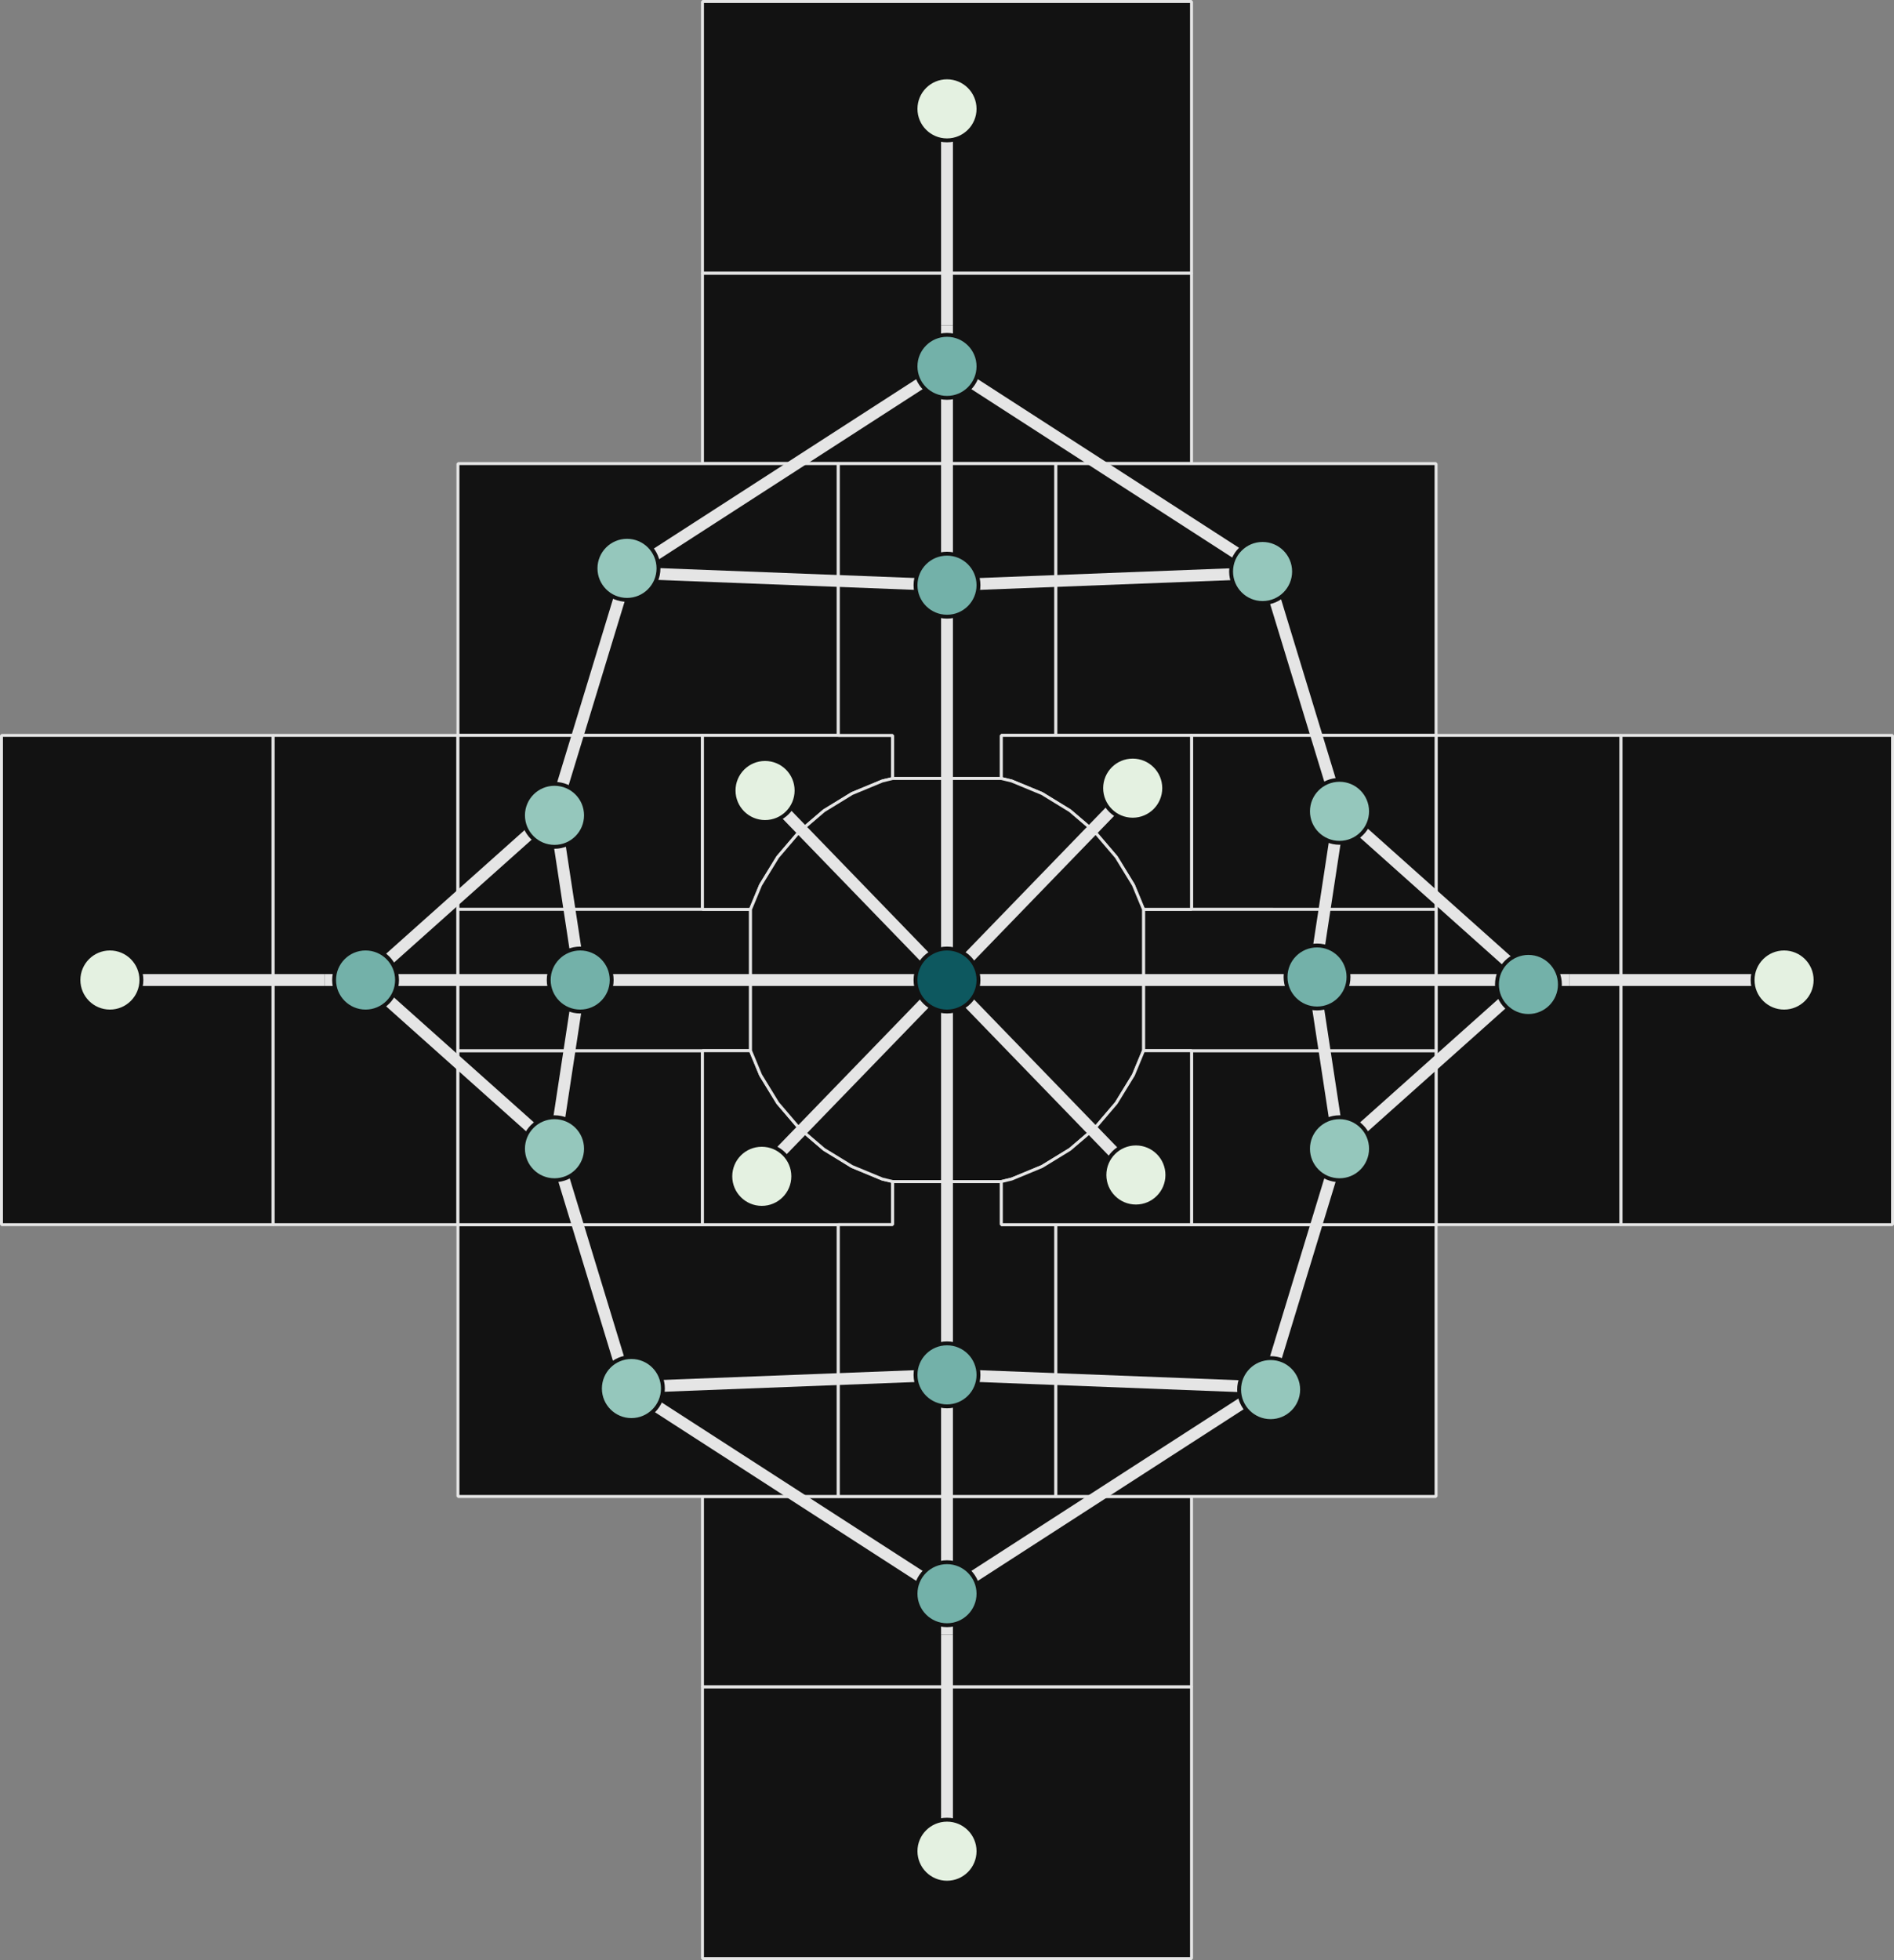 <?xml version="1.0" encoding="UTF-8" standalone="no"?>
<svg
   width="319.599mm"
   height="330.602mm"
   version="1.1"
   id="svg394"
   sodipodi:docname="arch_degree.svg"
   inkscape:version="1.3 (0e150ed6c4, 2023-07-21)"
   inkscape:export-filename="rotonda_depthmap.pdf"
   inkscape:export-xdpi="400"
   inkscape:export-ydpi="400"
   xml:space="preserve"
   xmlns:inkscape="http://www.inkscape.org/namespaces/inkscape"
   xmlns:sodipodi="http://sodipodi.sourceforge.net/DTD/sodipodi-0.dtd"
   xmlns="http://www.w3.org/2000/svg"
   xmlns:svg="http://www.w3.org/2000/svg"><rect width="100%" height="100%" fill="#808080" stroke="none"/><sodipodi:namedview
     id="namedview396"
     pagecolor="#121212"
     bordercolor="#666666"
     borderopacity="1.0"
     inkscape:showpageshadow="2"
     inkscape:pageopacity="0.0"
     inkscape:pagecheckerboard="0"
     inkscape:deskcolor="#d1d1d1"
     inkscape:document-units="mm"
     showgrid="false"
     inkscape:zoom="0.49106481"
     inkscape:cx="668.95447"
     inkscape:cy="769.75582"
     inkscape:window-width="1920"
     inkscape:window-height="1043"
     inkscape:window-x="0"
     inkscape:window-y="0"
     inkscape:window-maximized="1"
     inkscape:current-layer="g1"
     showguides="true" /><defs
     id="defs2"><g
       class="clips"
       id="g4413"><clipPath
         id="clipf40a49xyplot"
         class="plotclip"><rect
           width="1517"
           height="980"
           id="rect4401"
           x="0"
           y="0" /></clipPath><clipPath
         class="axesclip"
         id="clipf40a49x"><rect
           x="228"
           y="0"
           width="1517"
           height="1000"
           id="rect4404" /></clipPath><clipPath
         class="axesclip"
         id="clipf40a49y"><rect
           x="0"
           y="20"
           width="1900"
           height="980"
           id="rect4407" /></clipPath><clipPath
         class="axesclip"
         id="clipf40a49xy"><rect
           x="228"
           y="20"
           width="1517"
           height="980"
           id="rect4410" /></clipPath></g><g
       class="gradients"
       id="g4430"><linearGradient
         x1="0"
         x2="0"
         y1="1"
         y2="0"
         id="gf40a49-cb67cb53"><stop
           offset="0%"
           stop-color="rgb(228, 241, 225)"
           stop-opacity="1"
           id="stop4415" /><stop
           offset="16.667%"
           stop-color="rgb(180, 217, 204)"
           stop-opacity="1"
           id="stop4417" /><stop
           offset="33.333%"
           stop-color="rgb(137, 192, 182)"
           stop-opacity="1"
           id="stop4419" /><stop
           offset="50%"
           stop-color="rgb(99, 166, 160)"
           stop-opacity="1"
           id="stop4421" /><stop
           offset="66.667%"
           stop-color="rgb(68, 140, 138)"
           stop-opacity="1"
           id="stop4423" /><stop
           offset="83.333%"
           stop-color="rgb(40, 114, 116)"
           stop-opacity="1"
           id="stop4425" /><stop
           offset="100%"
           stop-color="rgb(13, 88, 95)"
           stop-opacity="1"
           id="stop4427" /></linearGradient></g><g
       class="patterns"
       id="g4432" /><g
       class="clips"
       id="g4535" /><clipPath
       id="legendf40a49"><rect
         width="125"
         height="58"
         x="0"
         y="0"
         id="rect4537" /></clipPath><g
       class="clips"
       id="g4808"><clipPath
         id="clipadd7bdxyplot"
         class="plotclip"><rect
           width="1517"
           height="980"
           id="rect4796"
           x="0"
           y="0" /></clipPath><clipPath
         class="axesclip"
         id="clipadd7bdx"><rect
           x="228"
           y="0"
           width="1517"
           height="1000"
           id="rect4799" /></clipPath><clipPath
         class="axesclip"
         id="clipadd7bdy"><rect
           x="0"
           y="20"
           width="1900"
           height="980"
           id="rect4802" /></clipPath><clipPath
         class="axesclip"
         id="clipadd7bdxy"><rect
           x="228"
           y="20"
           width="1517"
           height="980"
           id="rect4805" /></clipPath></g><g
       class="gradients"
       id="g4825"><linearGradient
         x1="-1744"
         x2="-1744"
         y1="120"
         y2="0"
         id="gadd7bd-cbd0987a"
         gradientTransform="scale(0.125,8)"
         gradientUnits="userSpaceOnUse"><stop
           offset="0%"
           stop-color="rgb(228, 241, 225)"
           stop-opacity="1"
           id="stop4810" /><stop
           offset="16.667%"
           stop-color="rgb(180, 217, 204)"
           stop-opacity="1"
           id="stop4812" /><stop
           offset="33.333%"
           stop-color="rgb(137, 192, 182)"
           stop-opacity="1"
           id="stop4814" /><stop
           offset="50%"
           stop-color="rgb(99, 166, 160)"
           stop-opacity="1"
           id="stop4816" /><stop
           offset="66.667%"
           stop-color="rgb(68, 140, 138)"
           stop-opacity="1"
           id="stop4818" /><stop
           offset="83.333%"
           stop-color="rgb(40, 114, 116)"
           stop-opacity="1"
           id="stop4820" /><stop
           offset="100%"
           stop-color="rgb(13, 88, 95)"
           stop-opacity="1"
           id="stop4822" /></linearGradient></g><g
       class="patterns"
       id="g4827" /><g
       class="clips"
       id="g4930" /><clipPath
       id="legendadd7bd"><rect
         width="125"
         height="58"
         x="0"
         y="0"
         id="rect4932" /></clipPath></defs><g
     id="g286"
     style="fill:#121212;fill-opacity:1;stroke:#e5e5e5;stroke-width:3.78;stroke-dasharray:none;stroke-opacity:1"
     transform="translate(-100.159,-101.173)"><g
       id="g2"
       style="fill:#121212;fill-opacity:1"><path
         id="polygon4"
         style="stroke-width:1.89;stroke-linejoin:bevel;stroke-dasharray:none;paint-order:markers fill stroke;fill:#121212;fill-opacity:1"
         d="m 860.08,1176.467 v 173.282 H 548.172 v -173.282 z" /><path
         id="polygon6"
         style="stroke-width:1.89;stroke-linejoin:bevel;stroke-dasharray:none;paint-order:markers fill stroke;fill:#121212;fill-opacity:1"
         d="M 860.08,275.4 H 548.172 V 102.118 h 311.908 z" /><path
         id="polygon8"
         style="stroke-width:1.89;stroke-linejoin:bevel;stroke-dasharray:none;paint-order:markers fill stroke;fill:#121212;fill-opacity:1"
         d="M 274.387,569.98 V 881.888 H 101.103 V 569.98 Z" /><path
         id="polygon10"
         style="stroke-width:1.89;stroke-linejoin:bevel;stroke-dasharray:none;paint-order:markers fill stroke;fill:#121212;fill-opacity:1"
         d="M 1307.148,569.98 V 881.888 H 1133.865 V 569.98 Z" /><path
         id="polygon20"
         style="stroke-width:1.89;stroke-linejoin:bevel;stroke-dasharray:none;paint-order:markers fill stroke;fill:#121212;fill-opacity:1"
         d="M 860.08,1176.467 H 548.172 V 1055.169 h 86.641 138.626 86.641 z" /><path
         id="polygon22"
         style="stroke-width:1.89;stroke-linejoin:bevel;stroke-dasharray:none;paint-order:markers fill stroke;fill:#121212;fill-opacity:1"
         d="M 773.439,396.699 H 634.813 548.172 V 275.4 h 311.908 v 121.298 z" /><path
         id="polygon24"
         style="stroke-width:1.89;stroke-linejoin:bevel;stroke-dasharray:none;paint-order:markers fill stroke;fill:#121212;fill-opacity:1"
         d="m 392.218,569.98 0.001,110.901 v 90.106 l -0.001,110.901 H 274.387 V 569.98 Z" /><path
         id="polygon26"
         style="stroke-width:1.89;stroke-linejoin:bevel;stroke-dasharray:none;paint-order:markers fill stroke;fill:#121212;fill-opacity:1"
         d="M 1016.032,680.881 V 569.98 h 117.832 V 881.888 H 1016.032 V 770.987 Z" /><path
         id="polygon28"
         style="stroke-width:1.89;stroke-linejoin:bevel;stroke-dasharray:none;paint-order:markers fill stroke;fill:#121212;fill-opacity:1"
         d="M 392.218,569.98 V 396.699 h 155.954 86.641 l -1.4e-4,173.281 -86.64,6.4e-4 z" /><path
         id="polygon30"
         style="stroke-width:1.89;stroke-linejoin:bevel;stroke-dasharray:none;paint-order:markers fill stroke;fill:#121212;fill-opacity:1"
         d="M 634.813,1055.17 H 548.172 392.218 V 881.888 h 155.954 86.641 z" /><path
         id="polygon32"
         style="stroke-width:1.89;stroke-linejoin:bevel;stroke-dasharray:none;paint-order:markers fill stroke;fill:#121212;fill-opacity:1"
         d="M 1016.034,881.888 V 1055.169 H 860.08 773.439 l -1.4e-4,-173.283 h 86.641 z" /><path
         id="polygon34"
         style="stroke-width:1.89;stroke-linejoin:bevel;stroke-dasharray:none;paint-order:markers fill stroke;fill:#121212;fill-opacity:1"
         d="m 1016.034,569.98 -155.954,6.4e-4 -86.64,-6.4e-4 -1.4e-4,-173.281 h 86.641 155.954 z" /><path
         id="polygon36"
         style="stroke-width:1.89;stroke-linejoin:bevel;stroke-dasharray:none;paint-order:markers fill stroke;fill:#121212;fill-opacity:1"
         d="m 392.218,881.888 0.001,-110.901 155.953,1.5e-4 v 110.9 z" /><path
         id="polygon38"
         style="stroke-width:1.89;stroke-linejoin:bevel;stroke-dasharray:none;paint-order:markers fill stroke;fill:#121212;fill-opacity:1"
         d="m 548.172,680.88 -155.953,1.4e-4 -10e-4,-110.901 155.954,6.4e-4 z" /><path
         id="polygon40"
         style="stroke-width:1.89;stroke-linejoin:bevel;stroke-dasharray:none;paint-order:markers fill stroke;fill:#121212;fill-opacity:1"
         d="M 1016.034,881.888 H 860.08 V 770.987 l 155.953,-1.5e-4 z" /><path
         id="polygon42"
         style="stroke-width:1.89;stroke-linejoin:bevel;stroke-dasharray:none;paint-order:markers fill stroke;fill:#121212;fill-opacity:1"
         d="m 860.08,680.88 -6.5e-4,-110.9 155.954,-6.4e-4 v 110.901 z" /><path
         id="polygon44"
         style="stroke-width:1.89;stroke-linejoin:bevel;stroke-dasharray:none;paint-order:markers fill stroke;fill:#121212;fill-opacity:1"
         d="m 578.812,680.881 v 90.106 l -30.64,1.5e-4 -155.953,-1.5e-4 v -90.106 l 155.953,-1.4e-4 z" /><path
         id="polygon46"
         style="stroke-width:1.89;stroke-linejoin:bevel;stroke-dasharray:none;paint-order:markers fill stroke;fill:#121212;fill-opacity:1"
         d="m 829.44,770.987 v -90.106 l 30.64,-1.4e-4 155.953,1.4e-4 v 90.106 l -155.953,1.5e-4 z" /><path
         id="polygon48"
         style="stroke-width:1.89;stroke-linejoin:bevel;stroke-dasharray:none;paint-order:markers fill stroke;fill:#121212;fill-opacity:1"
         d="m 625.699,617.989 -13.176,11.254 -2.745,2.344 -13.598,15.921 -10.94,17.852 -6.429,15.521 -30.64,-1.4e-4 6.5e-4,-110.9 86.64,-6.4e-4 h 34.657 v 27.479 l -6.575,1.579 -19.343,8.012 z" /><path
         id="polygon50"
         style="stroke-width:1.89;stroke-linejoin:bevel;stroke-dasharray:none;paint-order:markers fill stroke;fill:#121212;fill-opacity:1"
         d="m 596.181,804.361 13.598,15.921 2.745,2.344 13.176,11.254 17.852,10.94 19.343,8.012 6.575,1.578 v 27.479 H 634.813 548.172 V 770.987 l 30.64,-1.5e-4 6.429,15.522 z" /><path
         id="polygon52"
         style="stroke-width:1.89;stroke-linejoin:bevel;stroke-dasharray:none;paint-order:markers fill stroke;fill:#121212;fill-opacity:1"
         d="m 634.813,1055.17 1.5e-4,-173.283 h 34.657 v -27.479 h 69.313 v 27.479 h 34.657 l 1.4e-4,173.283 z" /><path
         id="polygon54"
         style="stroke-width:1.89;stroke-linejoin:bevel;stroke-dasharray:none;paint-order:markers fill stroke;fill:#121212;fill-opacity:1"
         d="m 634.813,396.699 h 138.626 l 1.4e-4,173.281 h -34.657 v 27.479 h -69.313 v -27.479 h -34.657 z" /><path
         id="polygon56"
         style="stroke-width:1.89;stroke-linejoin:bevel;stroke-dasharray:none;paint-order:markers fill stroke;fill:#121212;fill-opacity:1"
         d="m 798.473,631.587 -2.745,-2.344 -13.176,-11.254 -17.852,-10.939 -19.343,-8.012 -6.575,-1.579 v -27.479 h 34.657 l 86.64,6.4e-4 6.5e-4,110.9 -30.64,1.4e-4 -6.429,-15.521 -10.94,-17.852 z" /><path
         id="polygon58"
         style="stroke-width:1.89;stroke-linejoin:bevel;stroke-dasharray:none;paint-order:markers fill stroke;fill:#121212;fill-opacity:1"
         d="m 829.44,770.987 -6.429,15.522 -10.94,17.852 -13.598,15.921 -2.745,2.344 -13.176,11.254 -17.852,10.94 -19.343,8.012 -6.575,1.578 h -69.313 l -6.575,-1.578 -19.343,-8.012 -17.852,-10.94 -13.176,-11.254 -2.745,-2.344 -13.598,-15.921 -10.94,-17.852 -6.429,-15.522 v -90.106 l 6.429,-15.521 10.94,-17.852 13.598,-15.921 2.745,-2.344 13.176,-11.254 17.852,-10.939 19.343,-8.012 6.575,-1.579 h 69.313 l 6.575,1.579 19.343,8.012 17.852,10.939 13.176,11.254 2.745,2.344 13.598,15.921 10.94,17.852 6.429,15.521 z" /><path
         id="polygon60"
         style="stroke-width:1.89;stroke-linejoin:bevel;stroke-dasharray:none;paint-order:markers fill stroke;fill:#121212;fill-opacity:1"
         d="m 782.553,833.879 13.176,-11.254 2.745,-2.344 13.598,-15.921 10.94,-17.852 6.429,-15.522 30.64,1.5e-4 v 110.9 h -86.641 -34.657 v -27.479 l 6.575,-1.578 19.343,-8.012 z" /></g><g
       id="g1"
       transform="translate(-1663.947,-40.195)"><g
         id="g392"
         style="stroke:#e5e5e5;stroke-width:7.559;stroke-dasharray:none;stroke-dashoffset:0;stroke-opacity:1"
         transform="translate(1663.947,40.194)"><path
           id="line288"
           style="fill:#ffffff;stroke-linejoin:bevel;paint-order:markers fill stroke;stroke-dasharray:none;stroke-width:7.559"
           d="m 704.126,1143.143 v 138.153" /><path
           id="line290"
           style="fill:#ffffff;stroke-linejoin:bevel;paint-order:markers fill stroke;stroke-dasharray:none;stroke-width:7.559"
           d="M 704.126,308.725 V 170.573" /><path
           id="line292"
           style="fill:#ffffff;stroke-linejoin:bevel;paint-order:markers fill stroke;stroke-dasharray:none;stroke-width:7.559"
           d="M 307.312,725.934 H 170.263" /><path
           id="line294"
           style="fill:#ffffff;stroke-linejoin:bevel;paint-order:markers fill stroke;stroke-dasharray:none;stroke-width:7.559"
           d="m 1100.94,725.934 h 137.049" /><path
           id="line296"
           style="fill:#ffffff;stroke-linejoin:bevel;paint-order:markers fill stroke;stroke-dasharray:none;stroke-width:7.559"
           d="M 500.157,985.531 704.126,1117.143"
           sodipodi:nodetypes="cc" /><path
           id="line298"
           style="fill:#ffffff;stroke-linejoin:bevel;paint-order:markers fill stroke;stroke-dasharray:none;stroke-width:7.559"
           d="M 704.126,1117.143 908.095,985.531"
           sodipodi:nodetypes="cc" /><path
           id="line300"
           style="fill:#ffffff;stroke-linejoin:bevel;paint-order:markers fill stroke;stroke-dasharray:none;stroke-width:7.559"
           d="M 704.126,334.726 500.157,466.337"
           sodipodi:nodetypes="cc" /><path
           id="line302"
           style="fill:#ffffff;stroke-linejoin:bevel;paint-order:markers fill stroke;stroke-dasharray:none;stroke-width:7.559"
           d="M 908.095,466.337 704.126,334.726"
           sodipodi:nodetypes="cc" /><path
           id="line304"
           style="fill:#ffffff;stroke-linejoin:bevel;paint-order:markers fill stroke;stroke-dasharray:none;stroke-width:7.559"
           d="M 453.8,618.386 333.303,725.934"
           sodipodi:nodetypes="cc" /><path
           id="line306"
           style="fill:#ffffff;stroke-linejoin:bevel;paint-order:markers fill stroke;stroke-dasharray:none;stroke-width:7.559"
           d="M 500.157,466.337 453.8,618.386" /><path
           id="line308"
           style="fill:#ffffff;stroke-linejoin:bevel;paint-order:markers fill stroke;stroke-dasharray:none;stroke-width:7.559"
           d="m 908.095,466.337 46.358,152.049" /><path
           id="line310"
           style="fill:#ffffff;stroke-linejoin:bevel;paint-order:markers fill stroke;stroke-dasharray:none;stroke-width:7.559"
           d="M 954.452,618.386 1074.948,725.934"
           sodipodi:nodetypes="cc" /><path
           id="line312"
           style="fill:#ffffff;stroke-linejoin:bevel;paint-order:markers fill stroke;stroke-dasharray:none;stroke-width:7.559"
           d="M 453.8,833.481 333.304,725.934"
           sodipodi:nodetypes="cc" /><path
           id="line314"
           style="fill:#ffffff;stroke-linejoin:bevel;paint-order:markers fill stroke;stroke-dasharray:none;stroke-width:7.559"
           d="m 453.8,833.481 46.357,152.05" /><path
           id="line316"
           style="fill:#ffffff;stroke-linejoin:bevel;paint-order:markers fill stroke;stroke-dasharray:none;stroke-width:7.559"
           d="M 954.452,833.481 908.095,985.531" /><path
           id="line318"
           style="fill:#ffffff;stroke-linejoin:bevel;paint-order:markers fill stroke;stroke-dasharray:none;stroke-width:7.559"
           d="M 1074.948,725.934 954.452,833.481"
           sodipodi:nodetypes="cc" /><path
           id="line320"
           style="fill:#ffffff;stroke-linejoin:bevel;paint-order:markers fill stroke;stroke-dasharray:none;stroke-width:7.559"
           d="m 704.126,977.64 -203.969,7.891" /><path
           id="line322"
           style="fill:#ffffff;stroke-linejoin:bevel;paint-order:markers fill stroke;stroke-dasharray:none;stroke-width:7.559"
           d="M 704.126,977.64 V 1143.143" /><path
           id="line324"
           style="fill:#ffffff;stroke-linejoin:bevel;paint-order:markers fill stroke;stroke-dasharray:none;stroke-width:7.559"
           d="m 704.126,977.64 203.969,7.891" /><path
           id="line326"
           style="fill:#ffffff;stroke-linejoin:bevel;paint-order:markers fill stroke;stroke-dasharray:none;stroke-width:7.559"
           d="M 704.126,474.227 500.157,466.337" /><path
           id="line328"
           style="fill:#ffffff;stroke-linejoin:bevel;paint-order:markers fill stroke;stroke-dasharray:none;stroke-width:7.559"
           d="M 704.126,474.227 V 308.725" /><path
           id="line330"
           style="fill:#ffffff;stroke-linejoin:bevel;paint-order:markers fill stroke;stroke-dasharray:none;stroke-width:7.559"
           d="m 704.126,474.227 203.969,-7.89" /><path
           id="line332"
           style="fill:#ffffff;stroke-linejoin:bevel;paint-order:markers fill stroke;stroke-dasharray:none;stroke-width:7.559"
           d="m 938.058,725.934 16.394,107.547" /><path
           id="line334"
           style="fill:#ffffff;stroke-linejoin:bevel;paint-order:markers fill stroke;stroke-dasharray:none;stroke-width:7.559"
           d="M 938.058,725.934 H 1100.94" /><path
           id="line336"
           style="fill:#ffffff;stroke-linejoin:bevel;paint-order:markers fill stroke;stroke-dasharray:none;stroke-width:7.559"
           d="M 954.452,618.386 938.058,725.934" /><path
           id="line338"
           style="fill:#ffffff;stroke-linejoin:bevel;paint-order:markers fill stroke;stroke-dasharray:none;stroke-width:7.559"
           d="M 470.194,725.934 H 307.312" /><path
           id="line340"
           style="fill:#ffffff;stroke-linejoin:bevel;paint-order:markers fill stroke;stroke-dasharray:none;stroke-width:7.559"
           d="M 470.194,725.934 453.8,833.481" /><path
           id="line342"
           style="fill:#ffffff;stroke-linejoin:bevel;paint-order:markers fill stroke;stroke-dasharray:none;stroke-width:7.559"
           d="M 470.194,725.934 453.8,618.386" /><path
           id="line376"
           style="fill:#ffffff;stroke-linejoin:bevel;paint-order:markers fill stroke;stroke-dasharray:none;stroke-width:7.559"
           d="M 704.126,725.934 H 470.194" /><path
           id="line378"
           style="fill:#ffffff;stroke-linejoin:bevel;paint-order:markers fill stroke;stroke-dasharray:none;stroke-width:7.559"
           d="M 704.126,725.934 585.687,848.249" /><path
           id="line380"
           style="fill:#ffffff;stroke-linejoin:bevel;paint-order:markers fill stroke;stroke-dasharray:none;stroke-width:7.559"
           d="M 704.126,725.934 585.687,603.619" /><path
           id="line382"
           style="fill:#ffffff;stroke-linejoin:bevel;paint-order:markers fill stroke;stroke-dasharray:none;stroke-width:7.559"
           d="M 704.126,725.934 V 977.64" /><path
           id="line384"
           style="fill:#ffffff;stroke-linejoin:bevel;paint-order:markers fill stroke;stroke-dasharray:none;stroke-width:7.559"
           d="M 704.126,725.934 822.565,848.249" /><path
           id="line386"
           style="fill:#ffffff;stroke-linejoin:bevel;paint-order:markers fill stroke;stroke-dasharray:none;stroke-width:7.559"
           d="M 704.126,725.934 H 938.058" /><path
           id="line388"
           style="fill:#ffffff;stroke-linejoin:bevel;paint-order:markers fill stroke;stroke-dasharray:none;stroke-width:7.559"
           d="M 704.126,474.227 V 725.934" /><path
           id="line390"
           style="fill:#ffffff;stroke-linejoin:bevel;paint-order:markers fill stroke;stroke-dasharray:none;stroke-width:7.559"
           d="M 822.565,603.619 704.126,725.934" /></g><circle
         style="fill:#e4f1e1;fill-opacity:1;stroke:#121212;stroke-width:2.473;stroke-linecap:butt;stroke-linejoin:round;stroke-miterlimit:10;stroke-dasharray:none;stroke-opacity:1"
         id="path395-5-3-5-6"
         cx="2368.073"
         cy="210.767"
         r="20.075" /><circle
         style="fill:#73b1a9;fill-opacity:1;stroke:#121212;stroke-width:2.473;stroke-linecap:butt;stroke-linejoin:round;stroke-miterlimit:10;stroke-dasharray:none;stroke-opacity:1"
         id="path395-5-3-5-6-3"
         cx="2368.073"
         cy="374.92"
         r="20.075" /><circle
         style="fill:#73b1a9;fill-opacity:1;stroke:#121212;stroke-width:2.473;stroke-linecap:butt;stroke-linejoin:round;stroke-miterlimit:10;stroke-dasharray:none;stroke-opacity:1"
         id="path395-5-3-5-6-6"
         cx="2368.073"
         cy="514.422"
         r="20.075" /><circle
         style="fill:#95c7bc;fill-opacity:1;stroke:#121212;stroke-width:2.473;stroke-linecap:butt;stroke-linejoin:round;stroke-miterlimit:10;stroke-dasharray:none;stroke-opacity:1"
         id="path395-5-3-5-6-7"
         cx="2569.331"
         cy="505.705"
         r="20.075" /><circle
         style="fill:#95c7bc;fill-opacity:1;stroke:#121212;stroke-width:2.473;stroke-linecap:butt;stroke-linejoin:round;stroke-miterlimit:10;stroke-dasharray:none;stroke-opacity:1"
         id="path395-5-3-5-6-5"
         cx="2163.995"
         cy="503.699"
         r="20.075" /><circle
         style="fill:#e4f1e1;fill-opacity:1;stroke:#121212;stroke-width:2.473;stroke-linecap:butt;stroke-linejoin:round;stroke-miterlimit:10;stroke-dasharray:none;stroke-opacity:1"
         id="path395-5-3-5-6-35"
         cx="2252.04"
         cy="645.312"
         r="20.075" /><circle
         style="fill:#e4f1e1;fill-opacity:1;stroke:#121212;stroke-width:2.473;stroke-linecap:butt;stroke-linejoin:round;stroke-miterlimit:10;stroke-dasharray:none;stroke-opacity:1"
         id="path395-5-3-5-6-62"
         cx="2486.512"
         cy="643.813"
         r="20.075" /><circle
         style="fill:#95c7bc;fill-opacity:1;stroke:#121212;stroke-width:2.473;stroke-linecap:butt;stroke-linejoin:round;stroke-miterlimit:10;stroke-dasharray:none;stroke-opacity:1"
         id="path395-5-3-5-6-9"
         cx="2618.4"
         cy="658.581"
         r="20.075" /><circle
         style="fill:#95c7bc;fill-opacity:1;stroke:#121212;stroke-width:2.473;stroke-linecap:butt;stroke-linejoin:round;stroke-miterlimit:10;stroke-dasharray:none;stroke-opacity:1"
         id="path395-5-3-5-6-1"
         cx="2117.747"
         cy="661.14"
         r="20.075" /><circle
         style="fill:#73b1a9;fill-opacity:1;stroke:#121212;stroke-width:2.473;stroke-linecap:butt;stroke-linejoin:round;stroke-miterlimit:10;stroke-dasharray:none;stroke-opacity:1"
         id="path395-5-3-5-6-2"
         cx="2134.141"
         cy="766.128"
         r="20.075" /><circle
         style="fill:#73b1a9;fill-opacity:1;stroke:#121212;stroke-width:2.473;stroke-linecap:butt;stroke-linejoin:round;stroke-miterlimit:10;stroke-dasharray:none;stroke-opacity:1"
         id="path395-5-3-5-6-70"
         cx="1997.259"
         cy="766.128"
         r="20.075" /><circle
         style="fill:#e4f1e1;fill-opacity:1;stroke:#121212;stroke-width:2.473;stroke-linecap:butt;stroke-linejoin:round;stroke-miterlimit:10;stroke-dasharray:none;stroke-opacity:1"
         id="path395-5-3-5-6-93"
         cx="1834.21"
         cy="766.128"
         r="20.075" /><circle
         style="fill:#95c7bc;fill-opacity:1;stroke:#121212;stroke-width:2.473;stroke-linecap:butt;stroke-linejoin:round;stroke-miterlimit:10;stroke-dasharray:none;stroke-opacity:1"
         id="path395-5-3-5-6-60"
         cx="2117.747"
         cy="873.675"
         r="20.075" /><circle
         style="fill:#e4f1e1;fill-opacity:1;stroke:#121212;stroke-width:2.473;stroke-linecap:butt;stroke-linejoin:round;stroke-miterlimit:10;stroke-dasharray:none;stroke-opacity:1"
         id="path395-5-3-5-6-626"
         cx="2249.95"
         cy="891.26"
         r="20.075" /><circle
         style="fill:#e4f1e1;fill-opacity:1;stroke:#121212;stroke-width:2.473;stroke-linecap:butt;stroke-linejoin:round;stroke-miterlimit:10;stroke-dasharray:none;stroke-opacity:1"
         id="path395-5-3-5-6-18"
         cx="2488.549"
         cy="890.415"
         r="20.075" /><circle
         style="fill:#73b1a9;fill-opacity:1;stroke:#121212;stroke-width:2.473;stroke-linecap:butt;stroke-linejoin:round;stroke-miterlimit:10;stroke-dasharray:none;stroke-opacity:1"
         id="path395-5-3-5-6-79"
         cx="2604.067"
         cy="764.182"
         r="20.075" /><circle
         style="fill:#95c7bc;fill-opacity:1;stroke:#121212;stroke-width:2.473;stroke-linecap:butt;stroke-linejoin:round;stroke-miterlimit:10;stroke-dasharray:none;stroke-opacity:1"
         id="path395-5-3-5-6-20"
         cx="2618.4"
         cy="873.675"
         r="20.075" /><circle
         style="fill:#73b1a9;fill-opacity:1;stroke:#121212;stroke-width:2.473;stroke-linecap:butt;stroke-linejoin:round;stroke-miterlimit:10;stroke-dasharray:none;stroke-opacity:1"
         id="path395-5-3-5-6-23"
         cx="2738.887"
         cy="768.963"
         r="20.075" /><circle
         style="fill:#e4f1e1;fill-opacity:1;stroke:#121212;stroke-width:2.473;stroke-linecap:butt;stroke-linejoin:round;stroke-miterlimit:10;stroke-dasharray:none;stroke-opacity:1"
         id="path395-5-3-5-6-75"
         cx="2901.936"
         cy="766.128"
         r="20.075" /><circle
         style="fill:#95c7bc;fill-opacity:1;stroke:#121212;stroke-width:2.473;stroke-linecap:butt;stroke-linejoin:round;stroke-miterlimit:10;stroke-dasharray:none;stroke-opacity:1"
         id="path395-5-3-5-6-92"
         cx="2574.448"
         cy="1027.224"
         r="20.075" /><circle
         style="fill:#73b1a9;fill-opacity:1;stroke:#121212;stroke-width:2.473;stroke-linecap:butt;stroke-linejoin:round;stroke-miterlimit:10;stroke-dasharray:none;stroke-opacity:1"
         id="path395-5-3-5-6-28"
         cx="2368.073"
         cy="1017.834"
         r="20.075" /><circle
         style="fill:#0d585f;fill-opacity:1;stroke:#121212;stroke-width:2.473;stroke-linecap:butt;stroke-linejoin:round;stroke-miterlimit:10;stroke-dasharray:none;stroke-opacity:1"
         id="path395-5-3-5-6-97"
         cx="2368.073"
         cy="766.128"
         r="20.075" /><circle
         style="fill:#95c7bc;fill-opacity:1;stroke:#121212;stroke-width:2.473;stroke-linecap:butt;stroke-linejoin:round;stroke-miterlimit:10;stroke-dasharray:none;stroke-opacity:1"
         id="path395-5-3-5-6-36"
         cx="2166.816"
         cy="1026.552"
         r="20.075" /><circle
         style="fill:#73b1a9;fill-opacity:1;stroke:#121212;stroke-width:2.473;stroke-linecap:butt;stroke-linejoin:round;stroke-miterlimit:10;stroke-dasharray:none;stroke-opacity:1"
         id="path395-5-3-5-6-12"
         cx="2368.073"
         cy="1157.338"
         r="20.075" /><circle
         style="fill:#e4f1e1;fill-opacity:1;stroke:#121212;stroke-width:2.473;stroke-linecap:butt;stroke-linejoin:round;stroke-miterlimit:10;stroke-dasharray:none;stroke-opacity:1"
         id="path395-5-3-5-6-931"
         cx="2368.073"
         cy="1321.49"
         r="20.075" /></g></g><g
     class="layer-below"
     id="g4838"
     transform="translate(-1734.638,440.176)"><g
       class="imagelayer"
       id="g4834" /><g
       class="shapelayer"
       id="g4836" /></g><g
     class="polarlayer"
     id="g4908"
     transform="translate(-1734.638,440.176)" /><g
     class="smithlayer"
     id="g4910"
     transform="translate(-1734.638,440.176)" /><g
     class="ternarylayer"
     id="g4912"
     transform="translate(-1734.638,440.176)" /><g
     class="geolayer"
     id="g4914"
     transform="translate(-1734.638,440.176)" /><g
     class="funnelarealayer"
     id="g4916"
     transform="translate(-1734.638,440.176)" /><g
     class="pielayer"
     id="g4918"
     transform="translate(-1734.638,440.176)" /><g
     class="iciclelayer"
     id="g4920"
     transform="translate(-1734.638,440.176)" /><g
     class="treemaplayer"
     id="g4922"
     transform="translate(-1734.638,440.176)" /><g
     class="sunburstlayer"
     id="g4924"
     transform="translate(-1734.638,440.176)" /><g
     class="layer-above"
     id="g4940"
     transform="translate(-1734.638,440.176)"><g
       class="imagelayer"
       id="g4936" /><g
       class="shapelayer"
       id="g4938" /></g><g
     class="infolayer"
     id="g5050"
     transform="translate(-570.791,122.77)"><g
       class="g-gtitle"
       id="g5048" /></g></svg>
